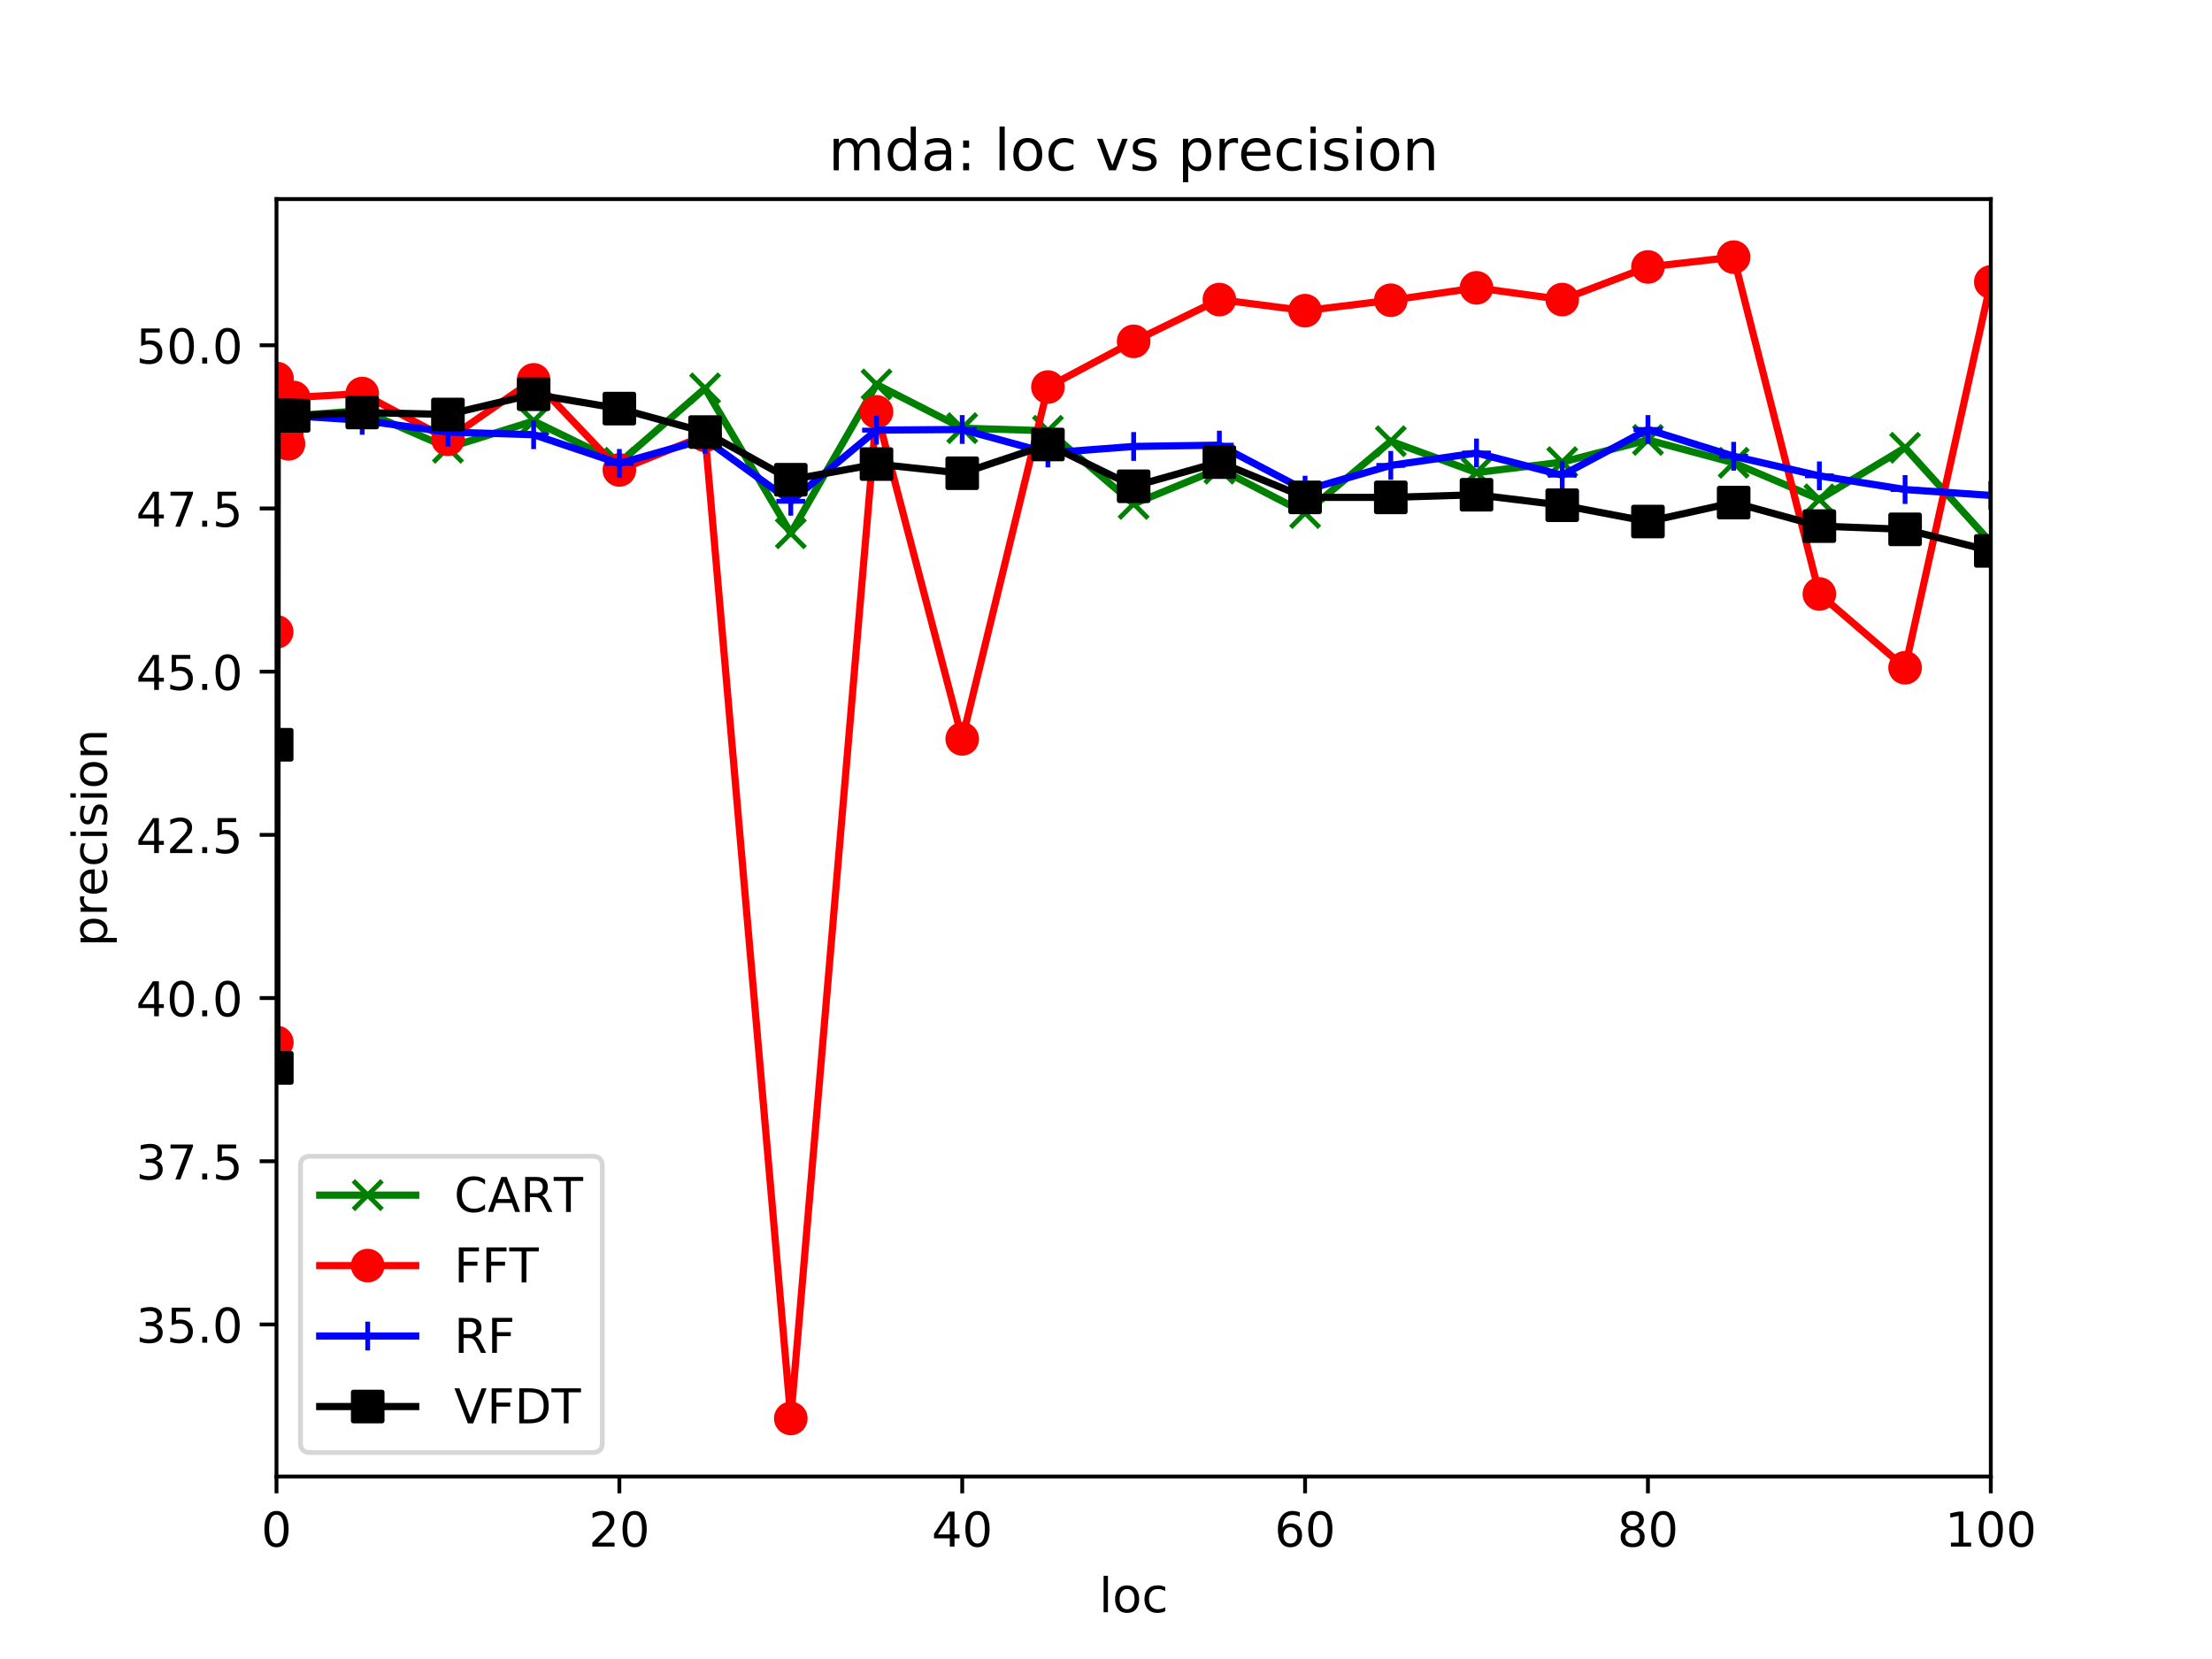 <?xml version="1.0" encoding="utf-8" standalone="no"?>
<!DOCTYPE svg PUBLIC "-//W3C//DTD SVG 1.1//EN"
  "http://www.w3.org/Graphics/SVG/1.1/DTD/svg11.dtd">
<!-- Created with matplotlib (https://matplotlib.org/) -->
<svg height="345.6pt" version="1.1" viewBox="0 0 460.8 345.6" width="460.8pt" xmlns="http://www.w3.org/2000/svg" xmlns:xlink="http://www.w3.org/1999/xlink">
 <defs>
  <style type="text/css">
*{stroke-linecap:butt;stroke-linejoin:round;}
  </style>
 </defs>
 <g id="figure_1">
  <g id="patch_1">
   <path d="M 0 345.6 
L 460.8 345.6 
L 460.8 0 
L 0 0 
z
" style="fill:#ffffff;"/>
  </g>
  <g id="axes_1">
   <g id="patch_2">
    <path d="M 57.6 307.584 
L 414.72 307.584 
L 414.72 41.472 
L 57.6 41.472 
z
" style="fill:#ffffff;"/>
   </g>
   <g id="matplotlib.axis_1">
    <g id="xtick_1">
     <g id="line2d_1">
      <defs>
       <path d="M 0 0 
L 0 3.5 
" id="m82dbdd0d46" style="stroke:#000000;stroke-width:0.8;"/>
      </defs>
      <g>
       <use style="stroke:#000000;stroke-width:0.8;" x="57.6" xlink:href="#m82dbdd0d46" y="307.584"/>
      </g>
     </g>
     <g id="text_1">
      <!-- 0 -->
      <defs>
       <path d="M 31.781 66.406 
Q 24.172 66.406 20.328 58.906 
Q 16.5 51.422 16.5 36.375 
Q 16.5 21.391 20.328 13.891 
Q 24.172 6.391 31.781 6.391 
Q 39.453 6.391 43.281 13.891 
Q 47.125 21.391 47.125 36.375 
Q 47.125 51.422 43.281 58.906 
Q 39.453 66.406 31.781 66.406 
z
M 31.781 74.219 
Q 44.047 74.219 50.516 64.516 
Q 56.984 54.828 56.984 36.375 
Q 56.984 17.969 50.516 8.266 
Q 44.047 -1.422 31.781 -1.422 
Q 19.531 -1.422 13.062 8.266 
Q 6.594 17.969 6.594 36.375 
Q 6.594 54.828 13.062 64.516 
Q 19.531 74.219 31.781 74.219 
z
" id="DejaVuSans-48"/>
      </defs>
      <g transform="translate(54.419 322.182)scale(0.1 -0.1)">
       <use xlink:href="#DejaVuSans-48"/>
      </g>
     </g>
    </g>
    <g id="xtick_2">
     <g id="line2d_2">
      <g>
       <use style="stroke:#000000;stroke-width:0.8;" x="129.024" xlink:href="#m82dbdd0d46" y="307.584"/>
      </g>
     </g>
     <g id="text_2">
      <!-- 20 -->
      <defs>
       <path d="M 19.188 8.297 
L 53.609 8.297 
L 53.609 0 
L 7.328 0 
L 7.328 8.297 
Q 12.938 14.109 22.625 23.891 
Q 32.328 33.688 34.812 36.531 
Q 39.547 41.844 41.422 45.531 
Q 43.312 49.219 43.312 52.781 
Q 43.312 58.594 39.234 62.25 
Q 35.156 65.922 28.609 65.922 
Q 23.969 65.922 18.812 64.312 
Q 13.672 62.703 7.812 59.422 
L 7.812 69.391 
Q 13.766 71.781 18.938 73 
Q 24.125 74.219 28.422 74.219 
Q 39.75 74.219 46.484 68.547 
Q 53.219 62.891 53.219 53.422 
Q 53.219 48.922 51.531 44.891 
Q 49.859 40.875 45.406 35.406 
Q 44.188 33.984 37.641 27.219 
Q 31.109 20.453 19.188 8.297 
z
" id="DejaVuSans-50"/>
      </defs>
      <g transform="translate(122.662 322.182)scale(0.1 -0.1)">
       <use xlink:href="#DejaVuSans-50"/>
       <use x="63.623" xlink:href="#DejaVuSans-48"/>
      </g>
     </g>
    </g>
    <g id="xtick_3">
     <g id="line2d_3">
      <g>
       <use style="stroke:#000000;stroke-width:0.8;" x="200.448" xlink:href="#m82dbdd0d46" y="307.584"/>
      </g>
     </g>
     <g id="text_3">
      <!-- 40 -->
      <defs>
       <path d="M 37.797 64.312 
L 12.891 25.391 
L 37.797 25.391 
z
M 35.203 72.906 
L 47.609 72.906 
L 47.609 25.391 
L 58.016 25.391 
L 58.016 17.188 
L 47.609 17.188 
L 47.609 0 
L 37.797 0 
L 37.797 17.188 
L 4.891 17.188 
L 4.891 26.703 
z
" id="DejaVuSans-52"/>
      </defs>
      <g transform="translate(194.085 322.182)scale(0.1 -0.1)">
       <use xlink:href="#DejaVuSans-52"/>
       <use x="63.623" xlink:href="#DejaVuSans-48"/>
      </g>
     </g>
    </g>
    <g id="xtick_4">
     <g id="line2d_4">
      <g>
       <use style="stroke:#000000;stroke-width:0.8;" x="271.872" xlink:href="#m82dbdd0d46" y="307.584"/>
      </g>
     </g>
     <g id="text_4">
      <!-- 60 -->
      <defs>
       <path d="M 33.016 40.375 
Q 26.375 40.375 22.484 35.828 
Q 18.609 31.297 18.609 23.391 
Q 18.609 15.531 22.484 10.953 
Q 26.375 6.391 33.016 6.391 
Q 39.656 6.391 43.531 10.953 
Q 47.406 15.531 47.406 23.391 
Q 47.406 31.297 43.531 35.828 
Q 39.656 40.375 33.016 40.375 
z
M 52.594 71.297 
L 52.594 62.312 
Q 48.875 64.062 45.094 64.984 
Q 41.312 65.922 37.594 65.922 
Q 27.828 65.922 22.672 59.328 
Q 17.531 52.734 16.797 39.406 
Q 19.672 43.656 24.016 45.922 
Q 28.375 48.188 33.594 48.188 
Q 44.578 48.188 50.953 41.516 
Q 57.328 34.859 57.328 23.391 
Q 57.328 12.156 50.688 5.359 
Q 44.047 -1.422 33.016 -1.422 
Q 20.359 -1.422 13.672 8.266 
Q 6.984 17.969 6.984 36.375 
Q 6.984 53.656 15.188 63.938 
Q 23.391 74.219 37.203 74.219 
Q 40.922 74.219 44.703 73.484 
Q 48.484 72.75 52.594 71.297 
z
" id="DejaVuSans-54"/>
      </defs>
      <g transform="translate(265.51 322.182)scale(0.1 -0.1)">
       <use xlink:href="#DejaVuSans-54"/>
       <use x="63.623" xlink:href="#DejaVuSans-48"/>
      </g>
     </g>
    </g>
    <g id="xtick_5">
     <g id="line2d_5">
      <g>
       <use style="stroke:#000000;stroke-width:0.8;" x="343.296" xlink:href="#m82dbdd0d46" y="307.584"/>
      </g>
     </g>
     <g id="text_5">
      <!-- 80 -->
      <defs>
       <path d="M 31.781 34.625 
Q 24.75 34.625 20.719 30.859 
Q 16.703 27.094 16.703 20.516 
Q 16.703 13.922 20.719 10.156 
Q 24.75 6.391 31.781 6.391 
Q 38.812 6.391 42.859 10.172 
Q 46.922 13.969 46.922 20.516 
Q 46.922 27.094 42.891 30.859 
Q 38.875 34.625 31.781 34.625 
z
M 21.922 38.812 
Q 15.578 40.375 12.031 44.719 
Q 8.5 49.078 8.5 55.328 
Q 8.5 64.062 14.719 69.141 
Q 20.953 74.219 31.781 74.219 
Q 42.672 74.219 48.875 69.141 
Q 55.078 64.062 55.078 55.328 
Q 55.078 49.078 51.531 44.719 
Q 48 40.375 41.703 38.812 
Q 48.828 37.156 52.797 32.312 
Q 56.781 27.484 56.781 20.516 
Q 56.781 9.906 50.312 4.234 
Q 43.844 -1.422 31.781 -1.422 
Q 19.734 -1.422 13.25 4.234 
Q 6.781 9.906 6.781 20.516 
Q 6.781 27.484 10.781 32.312 
Q 14.797 37.156 21.922 38.812 
z
M 18.312 54.391 
Q 18.312 48.734 21.844 45.562 
Q 25.391 42.391 31.781 42.391 
Q 38.141 42.391 41.719 45.562 
Q 45.312 48.734 45.312 54.391 
Q 45.312 60.062 41.719 63.234 
Q 38.141 66.406 31.781 66.406 
Q 25.391 66.406 21.844 63.234 
Q 18.312 60.062 18.312 54.391 
z
" id="DejaVuSans-56"/>
      </defs>
      <g transform="translate(336.933 322.182)scale(0.1 -0.1)">
       <use xlink:href="#DejaVuSans-56"/>
       <use x="63.623" xlink:href="#DejaVuSans-48"/>
      </g>
     </g>
    </g>
    <g id="xtick_6">
     <g id="line2d_6">
      <g>
       <use style="stroke:#000000;stroke-width:0.8;" x="414.72" xlink:href="#m82dbdd0d46" y="307.584"/>
      </g>
     </g>
     <g id="text_6">
      <!-- 100 -->
      <defs>
       <path d="M 12.406 8.297 
L 28.516 8.297 
L 28.516 63.922 
L 10.984 60.406 
L 10.984 69.391 
L 28.422 72.906 
L 38.281 72.906 
L 38.281 8.297 
L 54.391 8.297 
L 54.391 0 
L 12.406 0 
z
" id="DejaVuSans-49"/>
      </defs>
      <g transform="translate(405.176 322.182)scale(0.1 -0.1)">
       <use xlink:href="#DejaVuSans-49"/>
       <use x="63.623" xlink:href="#DejaVuSans-48"/>
       <use x="127.246" xlink:href="#DejaVuSans-48"/>
      </g>
     </g>
    </g>
    <g id="text_7">
     <!-- loc -->
     <defs>
      <path d="M 9.422 75.984 
L 18.406 75.984 
L 18.406 0 
L 9.422 0 
z
" id="DejaVuSans-108"/>
      <path d="M 30.609 48.391 
Q 23.391 48.391 19.188 42.75 
Q 14.984 37.109 14.984 27.297 
Q 14.984 17.484 19.156 11.844 
Q 23.344 6.203 30.609 6.203 
Q 37.797 6.203 41.984 11.859 
Q 46.188 17.531 46.188 27.297 
Q 46.188 37.016 41.984 42.703 
Q 37.797 48.391 30.609 48.391 
z
M 30.609 56 
Q 42.328 56 49.016 48.375 
Q 55.719 40.766 55.719 27.297 
Q 55.719 13.875 49.016 6.219 
Q 42.328 -1.422 30.609 -1.422 
Q 18.844 -1.422 12.172 6.219 
Q 5.516 13.875 5.516 27.297 
Q 5.516 40.766 12.172 48.375 
Q 18.844 56 30.609 56 
z
" id="DejaVuSans-111"/>
      <path d="M 48.781 52.594 
L 48.781 44.188 
Q 44.969 46.297 41.141 47.344 
Q 37.312 48.391 33.406 48.391 
Q 24.656 48.391 19.812 42.844 
Q 14.984 37.312 14.984 27.297 
Q 14.984 17.281 19.812 11.734 
Q 24.656 6.203 33.406 6.203 
Q 37.312 6.203 41.141 7.25 
Q 44.969 8.297 48.781 10.406 
L 48.781 2.094 
Q 45.016 0.344 40.984 -0.531 
Q 36.969 -1.422 32.422 -1.422 
Q 20.062 -1.422 12.781 6.344 
Q 5.516 14.109 5.516 27.297 
Q 5.516 40.672 12.859 48.328 
Q 20.219 56 33.016 56 
Q 37.156 56 41.109 55.141 
Q 45.062 54.297 48.781 52.594 
z
" id="DejaVuSans-99"/>
     </defs>
     <g transform="translate(228.962 335.861)scale(0.1 -0.1)">
      <use xlink:href="#DejaVuSans-108"/>
      <use x="27.783" xlink:href="#DejaVuSans-111"/>
      <use x="88.965" xlink:href="#DejaVuSans-99"/>
     </g>
    </g>
   </g>
   <g id="matplotlib.axis_2">
    <g id="ytick_1">
     <g id="line2d_7">
      <defs>
       <path d="M 0 0 
L -3.5 0 
" id="m306feed9b2" style="stroke:#000000;stroke-width:0.8;"/>
      </defs>
      <g>
       <use style="stroke:#000000;stroke-width:0.8;" x="57.6" xlink:href="#m306feed9b2" y="275.906"/>
      </g>
     </g>
     <g id="text_8">
      <!-- 35.0 -->
      <defs>
       <path d="M 40.578 39.312 
Q 47.656 37.797 51.625 33 
Q 55.609 28.219 55.609 21.188 
Q 55.609 10.406 48.188 4.484 
Q 40.766 -1.422 27.094 -1.422 
Q 22.516 -1.422 17.656 -0.516 
Q 12.797 0.391 7.625 2.203 
L 7.625 11.719 
Q 11.719 9.328 16.594 8.109 
Q 21.484 6.891 26.812 6.891 
Q 36.078 6.891 40.938 10.547 
Q 45.797 14.203 45.797 21.188 
Q 45.797 27.641 41.281 31.266 
Q 36.766 34.906 28.719 34.906 
L 20.219 34.906 
L 20.219 43.016 
L 29.109 43.016 
Q 36.375 43.016 40.234 45.922 
Q 44.094 48.828 44.094 54.297 
Q 44.094 59.906 40.109 62.906 
Q 36.141 65.922 28.719 65.922 
Q 24.656 65.922 20.016 65.031 
Q 15.375 64.156 9.812 62.312 
L 9.812 71.094 
Q 15.438 72.656 20.344 73.438 
Q 25.25 74.219 29.594 74.219 
Q 40.828 74.219 47.359 69.109 
Q 53.906 64.016 53.906 55.328 
Q 53.906 49.266 50.438 45.094 
Q 46.969 40.922 40.578 39.312 
z
" id="DejaVuSans-51"/>
       <path d="M 10.797 72.906 
L 49.516 72.906 
L 49.516 64.594 
L 19.828 64.594 
L 19.828 46.734 
Q 21.969 47.469 24.109 47.828 
Q 26.266 48.188 28.422 48.188 
Q 40.625 48.188 47.75 41.5 
Q 54.891 34.812 54.891 23.391 
Q 54.891 11.625 47.562 5.094 
Q 40.234 -1.422 26.906 -1.422 
Q 22.312 -1.422 17.547 -0.641 
Q 12.797 0.141 7.719 1.703 
L 7.719 11.625 
Q 12.109 9.234 16.797 8.062 
Q 21.484 6.891 26.703 6.891 
Q 35.156 6.891 40.078 11.328 
Q 45.016 15.766 45.016 23.391 
Q 45.016 31 40.078 35.438 
Q 35.156 39.891 26.703 39.891 
Q 22.75 39.891 18.812 39.016 
Q 14.891 38.141 10.797 36.281 
z
" id="DejaVuSans-53"/>
       <path d="M 10.688 12.406 
L 21 12.406 
L 21 0 
L 10.688 0 
z
" id="DejaVuSans-46"/>
      </defs>
      <g transform="translate(28.334 279.705)scale(0.1 -0.1)">
       <use xlink:href="#DejaVuSans-51"/>
       <use x="63.623" xlink:href="#DejaVuSans-53"/>
       <use x="127.246" xlink:href="#DejaVuSans-46"/>
       <use x="159.033" xlink:href="#DejaVuSans-48"/>
      </g>
     </g>
    </g>
    <g id="ytick_2">
     <g id="line2d_8">
      <g>
       <use style="stroke:#000000;stroke-width:0.8;" x="57.6" xlink:href="#m306feed9b2" y="241.909"/>
      </g>
     </g>
     <g id="text_9">
      <!-- 37.5 -->
      <defs>
       <path d="M 8.203 72.906 
L 55.078 72.906 
L 55.078 68.703 
L 28.609 0 
L 18.312 0 
L 43.219 64.594 
L 8.203 64.594 
z
" id="DejaVuSans-55"/>
      </defs>
      <g transform="translate(28.334 245.709)scale(0.1 -0.1)">
       <use xlink:href="#DejaVuSans-51"/>
       <use x="63.623" xlink:href="#DejaVuSans-55"/>
       <use x="127.246" xlink:href="#DejaVuSans-46"/>
       <use x="159.033" xlink:href="#DejaVuSans-53"/>
      </g>
     </g>
    </g>
    <g id="ytick_3">
     <g id="line2d_9">
      <g>
       <use style="stroke:#000000;stroke-width:0.8;" x="57.6" xlink:href="#m306feed9b2" y="207.913"/>
      </g>
     </g>
     <g id="text_10">
      <!-- 40.0 -->
      <g transform="translate(28.334 211.712)scale(0.1 -0.1)">
       <use xlink:href="#DejaVuSans-52"/>
       <use x="63.623" xlink:href="#DejaVuSans-48"/>
       <use x="127.246" xlink:href="#DejaVuSans-46"/>
       <use x="159.033" xlink:href="#DejaVuSans-48"/>
      </g>
     </g>
    </g>
    <g id="ytick_4">
     <g id="line2d_10">
      <g>
       <use style="stroke:#000000;stroke-width:0.8;" x="57.6" xlink:href="#m306feed9b2" y="173.916"/>
      </g>
     </g>
     <g id="text_11">
      <!-- 42.5 -->
      <g transform="translate(28.334 177.715)scale(0.1 -0.1)">
       <use xlink:href="#DejaVuSans-52"/>
       <use x="63.623" xlink:href="#DejaVuSans-50"/>
       <use x="127.246" xlink:href="#DejaVuSans-46"/>
       <use x="159.033" xlink:href="#DejaVuSans-53"/>
      </g>
     </g>
    </g>
    <g id="ytick_5">
     <g id="line2d_11">
      <g>
       <use style="stroke:#000000;stroke-width:0.8;" x="57.6" xlink:href="#m306feed9b2" y="139.919"/>
      </g>
     </g>
     <g id="text_12">
      <!-- 45.0 -->
      <g transform="translate(28.334 143.719)scale(0.1 -0.1)">
       <use xlink:href="#DejaVuSans-52"/>
       <use x="63.623" xlink:href="#DejaVuSans-53"/>
       <use x="127.246" xlink:href="#DejaVuSans-46"/>
       <use x="159.033" xlink:href="#DejaVuSans-48"/>
      </g>
     </g>
    </g>
    <g id="ytick_6">
     <g id="line2d_12">
      <g>
       <use style="stroke:#000000;stroke-width:0.8;" x="57.6" xlink:href="#m306feed9b2" y="105.923"/>
      </g>
     </g>
     <g id="text_13">
      <!-- 47.5 -->
      <g transform="translate(28.334 109.722)scale(0.1 -0.1)">
       <use xlink:href="#DejaVuSans-52"/>
       <use x="63.623" xlink:href="#DejaVuSans-55"/>
       <use x="127.246" xlink:href="#DejaVuSans-46"/>
       <use x="159.033" xlink:href="#DejaVuSans-53"/>
      </g>
     </g>
    </g>
    <g id="ytick_7">
     <g id="line2d_13">
      <g>
       <use style="stroke:#000000;stroke-width:0.8;" x="57.6" xlink:href="#m306feed9b2" y="71.926"/>
      </g>
     </g>
     <g id="text_14">
      <!-- 50.0 -->
      <g transform="translate(28.334 75.725)scale(0.1 -0.1)">
       <use xlink:href="#DejaVuSans-53"/>
       <use x="63.623" xlink:href="#DejaVuSans-48"/>
       <use x="127.246" xlink:href="#DejaVuSans-46"/>
       <use x="159.033" xlink:href="#DejaVuSans-48"/>
      </g>
     </g>
    </g>
    <g id="text_15">
     <!-- precision -->
     <defs>
      <path d="M 18.109 8.203 
L 18.109 -20.797 
L 9.078 -20.797 
L 9.078 54.688 
L 18.109 54.688 
L 18.109 46.391 
Q 20.953 51.266 25.266 53.625 
Q 29.594 56 35.594 56 
Q 45.562 56 51.781 48.094 
Q 58.016 40.188 58.016 27.297 
Q 58.016 14.406 51.781 6.484 
Q 45.562 -1.422 35.594 -1.422 
Q 29.594 -1.422 25.266 0.953 
Q 20.953 3.328 18.109 8.203 
z
M 48.688 27.297 
Q 48.688 37.203 44.609 42.844 
Q 40.531 48.484 33.406 48.484 
Q 26.266 48.484 22.188 42.844 
Q 18.109 37.203 18.109 27.297 
Q 18.109 17.391 22.188 11.75 
Q 26.266 6.109 33.406 6.109 
Q 40.531 6.109 44.609 11.75 
Q 48.688 17.391 48.688 27.297 
z
" id="DejaVuSans-112"/>
      <path d="M 41.109 46.297 
Q 39.594 47.172 37.812 47.578 
Q 36.031 48 33.891 48 
Q 26.266 48 22.188 43.047 
Q 18.109 38.094 18.109 28.812 
L 18.109 0 
L 9.078 0 
L 9.078 54.688 
L 18.109 54.688 
L 18.109 46.188 
Q 20.953 51.172 25.484 53.578 
Q 30.031 56 36.531 56 
Q 37.453 56 38.578 55.875 
Q 39.703 55.766 41.062 55.516 
z
" id="DejaVuSans-114"/>
      <path d="M 56.203 29.594 
L 56.203 25.203 
L 14.891 25.203 
Q 15.484 15.922 20.484 11.062 
Q 25.484 6.203 34.422 6.203 
Q 39.594 6.203 44.453 7.469 
Q 49.312 8.734 54.109 11.281 
L 54.109 2.781 
Q 49.266 0.734 44.188 -0.344 
Q 39.109 -1.422 33.891 -1.422 
Q 20.797 -1.422 13.156 6.188 
Q 5.516 13.812 5.516 26.812 
Q 5.516 40.234 12.766 48.109 
Q 20.016 56 32.328 56 
Q 43.359 56 49.781 48.891 
Q 56.203 41.797 56.203 29.594 
z
M 47.219 32.234 
Q 47.125 39.594 43.094 43.984 
Q 39.062 48.391 32.422 48.391 
Q 24.906 48.391 20.391 44.141 
Q 15.875 39.891 15.188 32.172 
z
" id="DejaVuSans-101"/>
      <path d="M 9.422 54.688 
L 18.406 54.688 
L 18.406 0 
L 9.422 0 
z
M 9.422 75.984 
L 18.406 75.984 
L 18.406 64.594 
L 9.422 64.594 
z
" id="DejaVuSans-105"/>
      <path d="M 44.281 53.078 
L 44.281 44.578 
Q 40.484 46.531 36.375 47.5 
Q 32.281 48.484 27.875 48.484 
Q 21.188 48.484 17.844 46.438 
Q 14.5 44.391 14.5 40.281 
Q 14.5 37.156 16.891 35.375 
Q 19.281 33.594 26.516 31.984 
L 29.594 31.297 
Q 39.156 29.25 43.188 25.516 
Q 47.219 21.781 47.219 15.094 
Q 47.219 7.469 41.188 3.016 
Q 35.156 -1.422 24.609 -1.422 
Q 20.219 -1.422 15.453 -0.562 
Q 10.688 0.297 5.422 2 
L 5.422 11.281 
Q 10.406 8.688 15.234 7.391 
Q 20.062 6.109 24.812 6.109 
Q 31.156 6.109 34.562 8.281 
Q 37.984 10.453 37.984 14.406 
Q 37.984 18.062 35.516 20.016 
Q 33.062 21.969 24.703 23.781 
L 21.578 24.516 
Q 13.234 26.266 9.516 29.906 
Q 5.812 33.547 5.812 39.891 
Q 5.812 47.609 11.281 51.797 
Q 16.75 56 26.812 56 
Q 31.781 56 36.172 55.266 
Q 40.578 54.547 44.281 53.078 
z
" id="DejaVuSans-115"/>
      <path d="M 54.891 33.016 
L 54.891 0 
L 45.906 0 
L 45.906 32.719 
Q 45.906 40.484 42.875 44.328 
Q 39.844 48.188 33.797 48.188 
Q 26.516 48.188 22.312 43.547 
Q 18.109 38.922 18.109 30.906 
L 18.109 0 
L 9.078 0 
L 9.078 54.688 
L 18.109 54.688 
L 18.109 46.188 
Q 21.344 51.125 25.703 53.562 
Q 30.078 56 35.797 56 
Q 45.219 56 50.047 50.172 
Q 54.891 44.344 54.891 33.016 
z
" id="DejaVuSans-110"/>
     </defs>
     <g transform="translate(22.255 197.193)rotate(-90)scale(0.1 -0.1)">
      <use xlink:href="#DejaVuSans-112"/>
      <use x="63.477" xlink:href="#DejaVuSans-114"/>
      <use x="104.559" xlink:href="#DejaVuSans-101"/>
      <use x="166.082" xlink:href="#DejaVuSans-99"/>
      <use x="221.062" xlink:href="#DejaVuSans-105"/>
      <use x="248.846" xlink:href="#DejaVuSans-115"/>
      <use x="300.945" xlink:href="#DejaVuSans-105"/>
      <use x="328.729" xlink:href="#DejaVuSans-111"/>
      <use x="389.91" xlink:href="#DejaVuSans-110"/>
     </g>
    </g>
   </g>
   <g id="line2d_14">
    <path clip-path="url(#p41cc447a8a)" d="M 57.636 155.15 
L 57.671 222.463 
L 57.707 86.613 
L 57.743 86.613 
L 57.779 86.613 
L 57.814 86.613 
L 57.85 86.613 
L 57.886 86.613 
L 57.921 86.613 
L 57.957 86.613 
L 58.314 86.613 
L 58.671 86.613 
L 59.028 86.613 
L 59.386 86.613 
L 59.743 86.613 
L 60.1 86.613 
L 60.457 86.613 
L 60.814 86.613 
L 61.171 86.613 
L 75.456 85.525 
L 93.312 93.276 
L 111.168 87.701 
L 129.024 96.404 
L 146.88 80.901 
L 164.736 111.09 
L 182.592 80.085 
L 200.448 89.196 
L 218.304 89.74 
L 236.16 104.971 
L 254.016 97.628 
L 271.872 106.875 
L 289.728 91.916 
L 307.584 98.444 
L 325.44 96.268 
L 343.296 91.644 
L 361.152 96.404 
L 379.008 104.019 
L 396.864 93.276 
L 414.72 112.994 
" style="fill:none;stroke:#008000;stroke-linecap:square;stroke-width:1.5;"/>
    <defs>
     <path d="M -3 3 
L 3 -3 
M -3 -3 
L 3 3 
" id="mc0c2748328" style="stroke:#008000;"/>
    </defs>
    <g clip-path="url(#p41cc447a8a)">
     <use style="fill:#008000;stroke:#008000;" x="57.636" xlink:href="#mc0c2748328" y="155.15"/>
     <use style="fill:#008000;stroke:#008000;" x="57.671" xlink:href="#mc0c2748328" y="222.463"/>
     <use style="fill:#008000;stroke:#008000;" x="57.707" xlink:href="#mc0c2748328" y="86.613"/>
     <use style="fill:#008000;stroke:#008000;" x="57.743" xlink:href="#mc0c2748328" y="86.613"/>
     <use style="fill:#008000;stroke:#008000;" x="57.779" xlink:href="#mc0c2748328" y="86.613"/>
     <use style="fill:#008000;stroke:#008000;" x="57.814" xlink:href="#mc0c2748328" y="86.613"/>
     <use style="fill:#008000;stroke:#008000;" x="57.85" xlink:href="#mc0c2748328" y="86.613"/>
     <use style="fill:#008000;stroke:#008000;" x="57.886" xlink:href="#mc0c2748328" y="86.613"/>
     <use style="fill:#008000;stroke:#008000;" x="57.921" xlink:href="#mc0c2748328" y="86.613"/>
     <use style="fill:#008000;stroke:#008000;" x="57.957" xlink:href="#mc0c2748328" y="86.613"/>
     <use style="fill:#008000;stroke:#008000;" x="58.314" xlink:href="#mc0c2748328" y="86.613"/>
     <use style="fill:#008000;stroke:#008000;" x="58.671" xlink:href="#mc0c2748328" y="86.613"/>
     <use style="fill:#008000;stroke:#008000;" x="59.028" xlink:href="#mc0c2748328" y="86.613"/>
     <use style="fill:#008000;stroke:#008000;" x="59.386" xlink:href="#mc0c2748328" y="86.613"/>
     <use style="fill:#008000;stroke:#008000;" x="59.743" xlink:href="#mc0c2748328" y="86.613"/>
     <use style="fill:#008000;stroke:#008000;" x="60.1" xlink:href="#mc0c2748328" y="86.613"/>
     <use style="fill:#008000;stroke:#008000;" x="60.457" xlink:href="#mc0c2748328" y="86.613"/>
     <use style="fill:#008000;stroke:#008000;" x="60.814" xlink:href="#mc0c2748328" y="86.613"/>
     <use style="fill:#008000;stroke:#008000;" x="61.171" xlink:href="#mc0c2748328" y="86.613"/>
     <use style="fill:#008000;stroke:#008000;" x="75.456" xlink:href="#mc0c2748328" y="85.525"/>
     <use style="fill:#008000;stroke:#008000;" x="93.312" xlink:href="#mc0c2748328" y="93.276"/>
     <use style="fill:#008000;stroke:#008000;" x="111.168" xlink:href="#mc0c2748328" y="87.701"/>
     <use style="fill:#008000;stroke:#008000;" x="129.024" xlink:href="#mc0c2748328" y="96.404"/>
     <use style="fill:#008000;stroke:#008000;" x="146.88" xlink:href="#mc0c2748328" y="80.901"/>
     <use style="fill:#008000;stroke:#008000;" x="164.736" xlink:href="#mc0c2748328" y="111.09"/>
     <use style="fill:#008000;stroke:#008000;" x="182.592" xlink:href="#mc0c2748328" y="80.085"/>
     <use style="fill:#008000;stroke:#008000;" x="200.448" xlink:href="#mc0c2748328" y="89.196"/>
     <use style="fill:#008000;stroke:#008000;" x="218.304" xlink:href="#mc0c2748328" y="89.74"/>
     <use style="fill:#008000;stroke:#008000;" x="236.16" xlink:href="#mc0c2748328" y="104.971"/>
     <use style="fill:#008000;stroke:#008000;" x="254.016" xlink:href="#mc0c2748328" y="97.628"/>
     <use style="fill:#008000;stroke:#008000;" x="271.872" xlink:href="#mc0c2748328" y="106.875"/>
     <use style="fill:#008000;stroke:#008000;" x="289.728" xlink:href="#mc0c2748328" y="91.916"/>
     <use style="fill:#008000;stroke:#008000;" x="307.584" xlink:href="#mc0c2748328" y="98.444"/>
     <use style="fill:#008000;stroke:#008000;" x="325.44" xlink:href="#mc0c2748328" y="96.268"/>
     <use style="fill:#008000;stroke:#008000;" x="343.296" xlink:href="#mc0c2748328" y="91.644"/>
     <use style="fill:#008000;stroke:#008000;" x="361.152" xlink:href="#mc0c2748328" y="96.404"/>
     <use style="fill:#008000;stroke:#008000;" x="379.008" xlink:href="#mc0c2748328" y="104.019"/>
     <use style="fill:#008000;stroke:#008000;" x="396.864" xlink:href="#mc0c2748328" y="93.276"/>
     <use style="fill:#008000;stroke:#008000;" x="414.72" xlink:href="#mc0c2748328" y="112.994"/>
    </g>
   </g>
   <g id="line2d_15">
    <path clip-path="url(#p41cc447a8a)" d="M 57.636 131.624 
L 57.671 217.16 
L 57.707 78.861 
L 57.743 81.445 
L 57.779 80.493 
L 57.814 84.029 
L 57.85 86.885 
L 57.886 86.885 
L 57.921 86.885 
L 57.957 86.885 
L 58.314 83.485 
L 58.671 82.397 
L 59.028 83.893 
L 59.386 86.341 
L 59.743 90.012 
L 60.1 92.46 
L 60.457 87.973 
L 60.814 83.077 
L 61.171 82.805 
L 75.456 81.989 
L 93.312 91.508 
L 111.168 79.133 
L 129.024 97.9 
L 146.88 90.692 
L 164.736 295.488 
L 182.592 85.797 
L 200.448 153.926 
L 218.304 80.629 
L 236.16 71.11 
L 254.016 62.407 
L 271.872 64.719 
L 289.728 62.543 
L 307.584 59.959 
L 325.44 62.407 
L 343.296 55.608 
L 361.152 53.568 
L 379.008 123.737 
L 396.864 139.104 
L 414.72 58.735 
" style="fill:none;stroke:#ff0000;stroke-linecap:square;stroke-width:1.5;"/>
    <defs>
     <path d="M 0 3 
C 0.796 3 1.559 2.684 2.121 2.121 
C 2.684 1.559 3 0.796 3 0 
C 3 -0.796 2.684 -1.559 2.121 -2.121 
C 1.559 -2.684 0.796 -3 0 -3 
C -0.796 -3 -1.559 -2.684 -2.121 -2.121 
C -2.684 -1.559 -3 -0.796 -3 0 
C -3 0.796 -2.684 1.559 -2.121 2.121 
C -1.559 2.684 -0.796 3 0 3 
z
" id="maa8b47b663" style="stroke:#ff0000;"/>
    </defs>
    <g clip-path="url(#p41cc447a8a)">
     <use style="fill:#ff0000;stroke:#ff0000;" x="57.636" xlink:href="#maa8b47b663" y="131.624"/>
     <use style="fill:#ff0000;stroke:#ff0000;" x="57.671" xlink:href="#maa8b47b663" y="217.16"/>
     <use style="fill:#ff0000;stroke:#ff0000;" x="57.707" xlink:href="#maa8b47b663" y="78.861"/>
     <use style="fill:#ff0000;stroke:#ff0000;" x="57.743" xlink:href="#maa8b47b663" y="81.445"/>
     <use style="fill:#ff0000;stroke:#ff0000;" x="57.779" xlink:href="#maa8b47b663" y="80.493"/>
     <use style="fill:#ff0000;stroke:#ff0000;" x="57.814" xlink:href="#maa8b47b663" y="84.029"/>
     <use style="fill:#ff0000;stroke:#ff0000;" x="57.85" xlink:href="#maa8b47b663" y="86.885"/>
     <use style="fill:#ff0000;stroke:#ff0000;" x="57.886" xlink:href="#maa8b47b663" y="86.885"/>
     <use style="fill:#ff0000;stroke:#ff0000;" x="57.921" xlink:href="#maa8b47b663" y="86.885"/>
     <use style="fill:#ff0000;stroke:#ff0000;" x="57.957" xlink:href="#maa8b47b663" y="86.885"/>
     <use style="fill:#ff0000;stroke:#ff0000;" x="58.314" xlink:href="#maa8b47b663" y="83.485"/>
     <use style="fill:#ff0000;stroke:#ff0000;" x="58.671" xlink:href="#maa8b47b663" y="82.397"/>
     <use style="fill:#ff0000;stroke:#ff0000;" x="59.028" xlink:href="#maa8b47b663" y="83.893"/>
     <use style="fill:#ff0000;stroke:#ff0000;" x="59.386" xlink:href="#maa8b47b663" y="86.341"/>
     <use style="fill:#ff0000;stroke:#ff0000;" x="59.743" xlink:href="#maa8b47b663" y="90.012"/>
     <use style="fill:#ff0000;stroke:#ff0000;" x="60.1" xlink:href="#maa8b47b663" y="92.46"/>
     <use style="fill:#ff0000;stroke:#ff0000;" x="60.457" xlink:href="#maa8b47b663" y="87.973"/>
     <use style="fill:#ff0000;stroke:#ff0000;" x="60.814" xlink:href="#maa8b47b663" y="83.077"/>
     <use style="fill:#ff0000;stroke:#ff0000;" x="61.171" xlink:href="#maa8b47b663" y="82.805"/>
     <use style="fill:#ff0000;stroke:#ff0000;" x="75.456" xlink:href="#maa8b47b663" y="81.989"/>
     <use style="fill:#ff0000;stroke:#ff0000;" x="93.312" xlink:href="#maa8b47b663" y="91.508"/>
     <use style="fill:#ff0000;stroke:#ff0000;" x="111.168" xlink:href="#maa8b47b663" y="79.133"/>
     <use style="fill:#ff0000;stroke:#ff0000;" x="129.024" xlink:href="#maa8b47b663" y="97.9"/>
     <use style="fill:#ff0000;stroke:#ff0000;" x="146.88" xlink:href="#maa8b47b663" y="90.692"/>
     <use style="fill:#ff0000;stroke:#ff0000;" x="164.736" xlink:href="#maa8b47b663" y="295.488"/>
     <use style="fill:#ff0000;stroke:#ff0000;" x="182.592" xlink:href="#maa8b47b663" y="85.797"/>
     <use style="fill:#ff0000;stroke:#ff0000;" x="200.448" xlink:href="#maa8b47b663" y="153.926"/>
     <use style="fill:#ff0000;stroke:#ff0000;" x="218.304" xlink:href="#maa8b47b663" y="80.629"/>
     <use style="fill:#ff0000;stroke:#ff0000;" x="236.16" xlink:href="#maa8b47b663" y="71.11"/>
     <use style="fill:#ff0000;stroke:#ff0000;" x="254.016" xlink:href="#maa8b47b663" y="62.407"/>
     <use style="fill:#ff0000;stroke:#ff0000;" x="271.872" xlink:href="#maa8b47b663" y="64.719"/>
     <use style="fill:#ff0000;stroke:#ff0000;" x="289.728" xlink:href="#maa8b47b663" y="62.543"/>
     <use style="fill:#ff0000;stroke:#ff0000;" x="307.584" xlink:href="#maa8b47b663" y="59.959"/>
     <use style="fill:#ff0000;stroke:#ff0000;" x="325.44" xlink:href="#maa8b47b663" y="62.407"/>
     <use style="fill:#ff0000;stroke:#ff0000;" x="343.296" xlink:href="#maa8b47b663" y="55.608"/>
     <use style="fill:#ff0000;stroke:#ff0000;" x="361.152" xlink:href="#maa8b47b663" y="53.568"/>
     <use style="fill:#ff0000;stroke:#ff0000;" x="379.008" xlink:href="#maa8b47b663" y="123.737"/>
     <use style="fill:#ff0000;stroke:#ff0000;" x="396.864" xlink:href="#maa8b47b663" y="139.104"/>
     <use style="fill:#ff0000;stroke:#ff0000;" x="414.72" xlink:href="#maa8b47b663" y="58.735"/>
    </g>
   </g>
   <g id="line2d_16">
    <path clip-path="url(#p41cc447a8a)" d="M 57.636 155.15 
L 57.671 155.15 
L 57.707 86.613 
L 57.743 86.613 
L 57.779 86.613 
L 57.814 86.613 
L 57.85 86.613 
L 57.886 86.613 
L 57.921 86.613 
L 57.957 86.613 
L 58.314 86.613 
L 58.671 86.613 
L 59.028 86.613 
L 59.386 86.613 
L 59.743 86.613 
L 60.1 86.613 
L 60.457 86.613 
L 60.814 86.613 
L 61.171 86.613 
L 75.456 87.565 
L 93.312 90.012 
L 111.168 90.556 
L 129.024 96.54 
L 146.88 91.508 
L 164.736 104.427 
L 182.592 89.604 
L 200.448 89.468 
L 218.304 94.364 
L 236.16 93.004 
L 254.016 92.732 
L 271.872 102.115 
L 289.728 96.948 
L 307.584 94.364 
L 325.44 98.987 
L 343.296 89.468 
L 361.152 95.044 
L 379.008 99.123 
L 396.864 101.979 
L 414.72 103.203 
" style="fill:none;stroke:#0000ff;stroke-linecap:square;stroke-width:1.5;"/>
    <defs>
     <path d="M -3 0 
L 3 0 
M 0 3 
L 0 -3 
" id="mfeeed63802" style="stroke:#0000ff;"/>
    </defs>
    <g clip-path="url(#p41cc447a8a)">
     <use style="fill:#0000ff;stroke:#0000ff;" x="57.636" xlink:href="#mfeeed63802" y="155.15"/>
     <use style="fill:#0000ff;stroke:#0000ff;" x="57.671" xlink:href="#mfeeed63802" y="155.15"/>
     <use style="fill:#0000ff;stroke:#0000ff;" x="57.707" xlink:href="#mfeeed63802" y="86.613"/>
     <use style="fill:#0000ff;stroke:#0000ff;" x="57.743" xlink:href="#mfeeed63802" y="86.613"/>
     <use style="fill:#0000ff;stroke:#0000ff;" x="57.779" xlink:href="#mfeeed63802" y="86.613"/>
     <use style="fill:#0000ff;stroke:#0000ff;" x="57.814" xlink:href="#mfeeed63802" y="86.613"/>
     <use style="fill:#0000ff;stroke:#0000ff;" x="57.85" xlink:href="#mfeeed63802" y="86.613"/>
     <use style="fill:#0000ff;stroke:#0000ff;" x="57.886" xlink:href="#mfeeed63802" y="86.613"/>
     <use style="fill:#0000ff;stroke:#0000ff;" x="57.921" xlink:href="#mfeeed63802" y="86.613"/>
     <use style="fill:#0000ff;stroke:#0000ff;" x="57.957" xlink:href="#mfeeed63802" y="86.613"/>
     <use style="fill:#0000ff;stroke:#0000ff;" x="58.314" xlink:href="#mfeeed63802" y="86.613"/>
     <use style="fill:#0000ff;stroke:#0000ff;" x="58.671" xlink:href="#mfeeed63802" y="86.613"/>
     <use style="fill:#0000ff;stroke:#0000ff;" x="59.028" xlink:href="#mfeeed63802" y="86.613"/>
     <use style="fill:#0000ff;stroke:#0000ff;" x="59.386" xlink:href="#mfeeed63802" y="86.613"/>
     <use style="fill:#0000ff;stroke:#0000ff;" x="59.743" xlink:href="#mfeeed63802" y="86.613"/>
     <use style="fill:#0000ff;stroke:#0000ff;" x="60.1" xlink:href="#mfeeed63802" y="86.613"/>
     <use style="fill:#0000ff;stroke:#0000ff;" x="60.457" xlink:href="#mfeeed63802" y="86.613"/>
     <use style="fill:#0000ff;stroke:#0000ff;" x="60.814" xlink:href="#mfeeed63802" y="86.613"/>
     <use style="fill:#0000ff;stroke:#0000ff;" x="61.171" xlink:href="#mfeeed63802" y="86.613"/>
     <use style="fill:#0000ff;stroke:#0000ff;" x="75.456" xlink:href="#mfeeed63802" y="87.565"/>
     <use style="fill:#0000ff;stroke:#0000ff;" x="93.312" xlink:href="#mfeeed63802" y="90.012"/>
     <use style="fill:#0000ff;stroke:#0000ff;" x="111.168" xlink:href="#mfeeed63802" y="90.556"/>
     <use style="fill:#0000ff;stroke:#0000ff;" x="129.024" xlink:href="#mfeeed63802" y="96.54"/>
     <use style="fill:#0000ff;stroke:#0000ff;" x="146.88" xlink:href="#mfeeed63802" y="91.508"/>
     <use style="fill:#0000ff;stroke:#0000ff;" x="164.736" xlink:href="#mfeeed63802" y="104.427"/>
     <use style="fill:#0000ff;stroke:#0000ff;" x="182.592" xlink:href="#mfeeed63802" y="89.604"/>
     <use style="fill:#0000ff;stroke:#0000ff;" x="200.448" xlink:href="#mfeeed63802" y="89.468"/>
     <use style="fill:#0000ff;stroke:#0000ff;" x="218.304" xlink:href="#mfeeed63802" y="94.364"/>
     <use style="fill:#0000ff;stroke:#0000ff;" x="236.16" xlink:href="#mfeeed63802" y="93.004"/>
     <use style="fill:#0000ff;stroke:#0000ff;" x="254.016" xlink:href="#mfeeed63802" y="92.732"/>
     <use style="fill:#0000ff;stroke:#0000ff;" x="271.872" xlink:href="#mfeeed63802" y="102.115"/>
     <use style="fill:#0000ff;stroke:#0000ff;" x="289.728" xlink:href="#mfeeed63802" y="96.948"/>
     <use style="fill:#0000ff;stroke:#0000ff;" x="307.584" xlink:href="#mfeeed63802" y="94.364"/>
     <use style="fill:#0000ff;stroke:#0000ff;" x="325.44" xlink:href="#mfeeed63802" y="98.987"/>
     <use style="fill:#0000ff;stroke:#0000ff;" x="343.296" xlink:href="#mfeeed63802" y="89.468"/>
     <use style="fill:#0000ff;stroke:#0000ff;" x="361.152" xlink:href="#mfeeed63802" y="95.044"/>
     <use style="fill:#0000ff;stroke:#0000ff;" x="379.008" xlink:href="#mfeeed63802" y="99.123"/>
     <use style="fill:#0000ff;stroke:#0000ff;" x="396.864" xlink:href="#mfeeed63802" y="101.979"/>
     <use style="fill:#0000ff;stroke:#0000ff;" x="414.72" xlink:href="#mfeeed63802" y="103.203"/>
    </g>
   </g>
   <g id="line2d_17">
    <path clip-path="url(#p41cc447a8a)" d="M 57.636 155.15 
L 57.671 222.463 
L 57.707 86.613 
L 57.743 86.613 
L 57.779 86.613 
L 57.814 86.613 
L 57.85 86.613 
L 57.886 86.613 
L 57.921 86.613 
L 57.957 86.613 
L 58.314 86.613 
L 58.671 86.613 
L 59.028 86.613 
L 59.386 86.613 
L 59.743 86.613 
L 60.1 86.613 
L 60.457 86.613 
L 60.814 86.613 
L 61.171 86.613 
L 75.456 85.933 
L 93.312 86.341 
L 111.168 82.125 
L 129.024 85.117 
L 146.88 90.012 
L 164.736 99.939 
L 182.592 96.676 
L 200.448 98.58 
L 218.304 92.596 
L 236.16 101.299 
L 254.016 96.268 
L 271.872 103.611 
L 289.728 103.611 
L 307.584 103.067 
L 325.44 105.243 
L 343.296 108.643 
L 361.152 104.699 
L 379.008 109.594 
L 396.864 110.274 
L 414.72 114.762 
" style="fill:none;stroke:#000000;stroke-linecap:square;stroke-width:1.5;"/>
    <defs>
     <path d="M -3 3 
L 3 3 
L 3 -3 
L -3 -3 
z
" id="m997a32a25d" style="stroke:#000000;stroke-linejoin:miter;"/>
    </defs>
    <g clip-path="url(#p41cc447a8a)">
     <use style="stroke:#000000;stroke-linejoin:miter;" x="57.636" xlink:href="#m997a32a25d" y="155.15"/>
     <use style="stroke:#000000;stroke-linejoin:miter;" x="57.671" xlink:href="#m997a32a25d" y="222.463"/>
     <use style="stroke:#000000;stroke-linejoin:miter;" x="57.707" xlink:href="#m997a32a25d" y="86.613"/>
     <use style="stroke:#000000;stroke-linejoin:miter;" x="57.743" xlink:href="#m997a32a25d" y="86.613"/>
     <use style="stroke:#000000;stroke-linejoin:miter;" x="57.779" xlink:href="#m997a32a25d" y="86.613"/>
     <use style="stroke:#000000;stroke-linejoin:miter;" x="57.814" xlink:href="#m997a32a25d" y="86.613"/>
     <use style="stroke:#000000;stroke-linejoin:miter;" x="57.85" xlink:href="#m997a32a25d" y="86.613"/>
     <use style="stroke:#000000;stroke-linejoin:miter;" x="57.886" xlink:href="#m997a32a25d" y="86.613"/>
     <use style="stroke:#000000;stroke-linejoin:miter;" x="57.921" xlink:href="#m997a32a25d" y="86.613"/>
     <use style="stroke:#000000;stroke-linejoin:miter;" x="57.957" xlink:href="#m997a32a25d" y="86.613"/>
     <use style="stroke:#000000;stroke-linejoin:miter;" x="58.314" xlink:href="#m997a32a25d" y="86.613"/>
     <use style="stroke:#000000;stroke-linejoin:miter;" x="58.671" xlink:href="#m997a32a25d" y="86.613"/>
     <use style="stroke:#000000;stroke-linejoin:miter;" x="59.028" xlink:href="#m997a32a25d" y="86.613"/>
     <use style="stroke:#000000;stroke-linejoin:miter;" x="59.386" xlink:href="#m997a32a25d" y="86.613"/>
     <use style="stroke:#000000;stroke-linejoin:miter;" x="59.743" xlink:href="#m997a32a25d" y="86.613"/>
     <use style="stroke:#000000;stroke-linejoin:miter;" x="60.1" xlink:href="#m997a32a25d" y="86.613"/>
     <use style="stroke:#000000;stroke-linejoin:miter;" x="60.457" xlink:href="#m997a32a25d" y="86.613"/>
     <use style="stroke:#000000;stroke-linejoin:miter;" x="60.814" xlink:href="#m997a32a25d" y="86.613"/>
     <use style="stroke:#000000;stroke-linejoin:miter;" x="61.171" xlink:href="#m997a32a25d" y="86.613"/>
     <use style="stroke:#000000;stroke-linejoin:miter;" x="75.456" xlink:href="#m997a32a25d" y="85.933"/>
     <use style="stroke:#000000;stroke-linejoin:miter;" x="93.312" xlink:href="#m997a32a25d" y="86.341"/>
     <use style="stroke:#000000;stroke-linejoin:miter;" x="111.168" xlink:href="#m997a32a25d" y="82.125"/>
     <use style="stroke:#000000;stroke-linejoin:miter;" x="129.024" xlink:href="#m997a32a25d" y="85.117"/>
     <use style="stroke:#000000;stroke-linejoin:miter;" x="146.88" xlink:href="#m997a32a25d" y="90.012"/>
     <use style="stroke:#000000;stroke-linejoin:miter;" x="164.736" xlink:href="#m997a32a25d" y="99.939"/>
     <use style="stroke:#000000;stroke-linejoin:miter;" x="182.592" xlink:href="#m997a32a25d" y="96.676"/>
     <use style="stroke:#000000;stroke-linejoin:miter;" x="200.448" xlink:href="#m997a32a25d" y="98.58"/>
     <use style="stroke:#000000;stroke-linejoin:miter;" x="218.304" xlink:href="#m997a32a25d" y="92.596"/>
     <use style="stroke:#000000;stroke-linejoin:miter;" x="236.16" xlink:href="#m997a32a25d" y="101.299"/>
     <use style="stroke:#000000;stroke-linejoin:miter;" x="254.016" xlink:href="#m997a32a25d" y="96.268"/>
     <use style="stroke:#000000;stroke-linejoin:miter;" x="271.872" xlink:href="#m997a32a25d" y="103.611"/>
     <use style="stroke:#000000;stroke-linejoin:miter;" x="289.728" xlink:href="#m997a32a25d" y="103.611"/>
     <use style="stroke:#000000;stroke-linejoin:miter;" x="307.584" xlink:href="#m997a32a25d" y="103.067"/>
     <use style="stroke:#000000;stroke-linejoin:miter;" x="325.44" xlink:href="#m997a32a25d" y="105.243"/>
     <use style="stroke:#000000;stroke-linejoin:miter;" x="343.296" xlink:href="#m997a32a25d" y="108.643"/>
     <use style="stroke:#000000;stroke-linejoin:miter;" x="361.152" xlink:href="#m997a32a25d" y="104.699"/>
     <use style="stroke:#000000;stroke-linejoin:miter;" x="379.008" xlink:href="#m997a32a25d" y="109.594"/>
     <use style="stroke:#000000;stroke-linejoin:miter;" x="396.864" xlink:href="#m997a32a25d" y="110.274"/>
     <use style="stroke:#000000;stroke-linejoin:miter;" x="414.72" xlink:href="#m997a32a25d" y="114.762"/>
    </g>
   </g>
   <g id="patch_3">
    <path d="M 57.6 307.584 
L 57.6 41.472 
" style="fill:none;stroke:#000000;stroke-linecap:square;stroke-linejoin:miter;stroke-width:0.8;"/>
   </g>
   <g id="patch_4">
    <path d="M 414.72 307.584 
L 414.72 41.472 
" style="fill:none;stroke:#000000;stroke-linecap:square;stroke-linejoin:miter;stroke-width:0.8;"/>
   </g>
   <g id="patch_5">
    <path d="M 57.6 307.584 
L 414.72 307.584 
" style="fill:none;stroke:#000000;stroke-linecap:square;stroke-linejoin:miter;stroke-width:0.8;"/>
   </g>
   <g id="patch_6">
    <path d="M 57.6 41.472 
L 414.72 41.472 
" style="fill:none;stroke:#000000;stroke-linecap:square;stroke-linejoin:miter;stroke-width:0.8;"/>
   </g>
   <g id="text_16">
    <!-- mda: loc vs precision -->
    <defs>
     <path d="M 52 44.188 
Q 55.375 50.25 60.062 53.125 
Q 64.75 56 71.094 56 
Q 79.641 56 84.281 50.016 
Q 88.922 44.047 88.922 33.016 
L 88.922 0 
L 79.891 0 
L 79.891 32.719 
Q 79.891 40.578 77.094 44.375 
Q 74.312 48.188 68.609 48.188 
Q 61.625 48.188 57.562 43.547 
Q 53.516 38.922 53.516 30.906 
L 53.516 0 
L 44.484 0 
L 44.484 32.719 
Q 44.484 40.625 41.703 44.406 
Q 38.922 48.188 33.109 48.188 
Q 26.219 48.188 22.156 43.531 
Q 18.109 38.875 18.109 30.906 
L 18.109 0 
L 9.078 0 
L 9.078 54.688 
L 18.109 54.688 
L 18.109 46.188 
Q 21.188 51.219 25.484 53.609 
Q 29.781 56 35.688 56 
Q 41.656 56 45.828 52.969 
Q 50 49.953 52 44.188 
z
" id="DejaVuSans-109"/>
     <path d="M 45.406 46.391 
L 45.406 75.984 
L 54.391 75.984 
L 54.391 0 
L 45.406 0 
L 45.406 8.203 
Q 42.578 3.328 38.25 0.953 
Q 33.938 -1.422 27.875 -1.422 
Q 17.969 -1.422 11.734 6.484 
Q 5.516 14.406 5.516 27.297 
Q 5.516 40.188 11.734 48.094 
Q 17.969 56 27.875 56 
Q 33.938 56 38.25 53.625 
Q 42.578 51.266 45.406 46.391 
z
M 14.797 27.297 
Q 14.797 17.391 18.875 11.75 
Q 22.953 6.109 30.078 6.109 
Q 37.203 6.109 41.297 11.75 
Q 45.406 17.391 45.406 27.297 
Q 45.406 37.203 41.297 42.844 
Q 37.203 48.484 30.078 48.484 
Q 22.953 48.484 18.875 42.844 
Q 14.797 37.203 14.797 27.297 
z
" id="DejaVuSans-100"/>
     <path d="M 34.281 27.484 
Q 23.391 27.484 19.188 25 
Q 14.984 22.516 14.984 16.5 
Q 14.984 11.719 18.141 8.906 
Q 21.297 6.109 26.703 6.109 
Q 34.188 6.109 38.703 11.406 
Q 43.219 16.703 43.219 25.484 
L 43.219 27.484 
z
M 52.203 31.203 
L 52.203 0 
L 43.219 0 
L 43.219 8.297 
Q 40.141 3.328 35.547 0.953 
Q 30.953 -1.422 24.312 -1.422 
Q 15.922 -1.422 10.953 3.297 
Q 6 8.016 6 15.922 
Q 6 25.141 12.172 29.828 
Q 18.359 34.516 30.609 34.516 
L 43.219 34.516 
L 43.219 35.406 
Q 43.219 41.609 39.141 45 
Q 35.062 48.391 27.688 48.391 
Q 23 48.391 18.547 47.266 
Q 14.109 46.141 10.016 43.891 
L 10.016 52.203 
Q 14.938 54.109 19.578 55.047 
Q 24.219 56 28.609 56 
Q 40.484 56 46.344 49.844 
Q 52.203 43.703 52.203 31.203 
z
" id="DejaVuSans-97"/>
     <path d="M 11.719 12.406 
L 22.016 12.406 
L 22.016 0 
L 11.719 0 
z
M 11.719 51.703 
L 22.016 51.703 
L 22.016 39.312 
L 11.719 39.312 
z
" id="DejaVuSans-58"/>
     <path id="DejaVuSans-32"/>
     <path d="M 2.984 54.688 
L 12.5 54.688 
L 29.594 8.797 
L 46.688 54.688 
L 56.203 54.688 
L 35.688 0 
L 23.484 0 
z
" id="DejaVuSans-118"/>
    </defs>
    <g transform="translate(172.576 35.472)scale(0.12 -0.12)">
     <use xlink:href="#DejaVuSans-109"/>
     <use x="97.412" xlink:href="#DejaVuSans-100"/>
     <use x="160.889" xlink:href="#DejaVuSans-97"/>
     <use x="222.168" xlink:href="#DejaVuSans-58"/>
     <use x="255.859" xlink:href="#DejaVuSans-32"/>
     <use x="287.646" xlink:href="#DejaVuSans-108"/>
     <use x="315.43" xlink:href="#DejaVuSans-111"/>
     <use x="376.611" xlink:href="#DejaVuSans-99"/>
     <use x="431.592" xlink:href="#DejaVuSans-32"/>
     <use x="463.379" xlink:href="#DejaVuSans-118"/>
     <use x="522.559" xlink:href="#DejaVuSans-115"/>
     <use x="574.658" xlink:href="#DejaVuSans-32"/>
     <use x="606.445" xlink:href="#DejaVuSans-112"/>
     <use x="669.922" xlink:href="#DejaVuSans-114"/>
     <use x="711.004" xlink:href="#DejaVuSans-101"/>
     <use x="772.527" xlink:href="#DejaVuSans-99"/>
     <use x="827.508" xlink:href="#DejaVuSans-105"/>
     <use x="855.291" xlink:href="#DejaVuSans-115"/>
     <use x="907.391" xlink:href="#DejaVuSans-105"/>
     <use x="935.174" xlink:href="#DejaVuSans-111"/>
     <use x="996.355" xlink:href="#DejaVuSans-110"/>
    </g>
   </g>
   <g id="legend_1">
    <g id="patch_7">
     <path d="M 64.6 302.584 
L 123.469 302.584 
Q 125.469 302.584 125.469 300.584 
L 125.469 242.871 
Q 125.469 240.871 123.469 240.871 
L 64.6 240.871 
Q 62.6 240.871 62.6 242.871 
L 62.6 300.584 
Q 62.6 302.584 64.6 302.584 
z
" style="fill:#ffffff;opacity:0.8;stroke:#cccccc;stroke-linejoin:miter;"/>
    </g>
    <g id="line2d_18">
     <path d="M 66.6 248.97 
L 86.6 248.97 
" style="fill:none;stroke:#008000;stroke-linecap:square;stroke-width:1.5;"/>
    </g>
    <g id="line2d_19">
     <g>
      <use style="fill:#008000;stroke:#008000;" x="76.6" xlink:href="#mc0c2748328" y="248.97"/>
     </g>
    </g>
    <g id="text_17">
     <!-- CART -->
     <defs>
      <path d="M 64.406 67.281 
L 64.406 56.891 
Q 59.422 61.531 53.781 63.812 
Q 48.141 66.109 41.797 66.109 
Q 29.297 66.109 22.656 58.469 
Q 16.016 50.828 16.016 36.375 
Q 16.016 21.969 22.656 14.328 
Q 29.297 6.688 41.797 6.688 
Q 48.141 6.688 53.781 8.984 
Q 59.422 11.281 64.406 15.922 
L 64.406 5.609 
Q 59.234 2.094 53.438 0.328 
Q 47.656 -1.422 41.219 -1.422 
Q 24.656 -1.422 15.125 8.703 
Q 5.609 18.844 5.609 36.375 
Q 5.609 53.953 15.125 64.078 
Q 24.656 74.219 41.219 74.219 
Q 47.75 74.219 53.531 72.484 
Q 59.328 70.75 64.406 67.281 
z
" id="DejaVuSans-67"/>
      <path d="M 34.188 63.188 
L 20.797 26.906 
L 47.609 26.906 
z
M 28.609 72.906 
L 39.797 72.906 
L 67.578 0 
L 57.328 0 
L 50.688 18.703 
L 17.828 18.703 
L 11.188 0 
L 0.781 0 
z
" id="DejaVuSans-65"/>
      <path d="M 44.391 34.188 
Q 47.562 33.109 50.562 29.594 
Q 53.562 26.078 56.594 19.922 
L 66.609 0 
L 56 0 
L 46.688 18.703 
Q 43.062 26.031 39.672 28.422 
Q 36.281 30.812 30.422 30.812 
L 19.672 30.812 
L 19.672 0 
L 9.812 0 
L 9.812 72.906 
L 32.078 72.906 
Q 44.578 72.906 50.734 67.672 
Q 56.891 62.453 56.891 51.906 
Q 56.891 45.016 53.688 40.469 
Q 50.484 35.938 44.391 34.188 
z
M 19.672 64.797 
L 19.672 38.922 
L 32.078 38.922 
Q 39.203 38.922 42.844 42.219 
Q 46.484 45.516 46.484 51.906 
Q 46.484 58.297 42.844 61.547 
Q 39.203 64.797 32.078 64.797 
z
" id="DejaVuSans-82"/>
      <path d="M -0.297 72.906 
L 61.375 72.906 
L 61.375 64.594 
L 35.5 64.594 
L 35.5 0 
L 25.594 0 
L 25.594 64.594 
L -0.297 64.594 
z
" id="DejaVuSans-84"/>
     </defs>
     <g transform="translate(94.6 252.47)scale(0.1 -0.1)">
      <use xlink:href="#DejaVuSans-67"/>
      <use x="69.824" xlink:href="#DejaVuSans-65"/>
      <use x="138.232" xlink:href="#DejaVuSans-82"/>
      <use x="207.605" xlink:href="#DejaVuSans-84"/>
     </g>
    </g>
    <g id="line2d_20">
     <path d="M 66.6 263.648 
L 86.6 263.648 
" style="fill:none;stroke:#ff0000;stroke-linecap:square;stroke-width:1.5;"/>
    </g>
    <g id="line2d_21">
     <g>
      <use style="fill:#ff0000;stroke:#ff0000;" x="76.6" xlink:href="#maa8b47b663" y="263.648"/>
     </g>
    </g>
    <g id="text_18">
     <!-- FFT -->
     <defs>
      <path d="M 9.812 72.906 
L 51.703 72.906 
L 51.703 64.594 
L 19.672 64.594 
L 19.672 43.109 
L 48.578 43.109 
L 48.578 34.812 
L 19.672 34.812 
L 19.672 0 
L 9.812 0 
z
" id="DejaVuSans-70"/>
     </defs>
     <g transform="translate(94.6 267.148)scale(0.1 -0.1)">
      <use xlink:href="#DejaVuSans-70"/>
      <use x="57.52" xlink:href="#DejaVuSans-70"/>
      <use x="115.023" xlink:href="#DejaVuSans-84"/>
     </g>
    </g>
    <g id="line2d_22">
     <path d="M 66.6 278.326 
L 86.6 278.326 
" style="fill:none;stroke:#0000ff;stroke-linecap:square;stroke-width:1.5;"/>
    </g>
    <g id="line2d_23">
     <g>
      <use style="fill:#0000ff;stroke:#0000ff;" x="76.6" xlink:href="#mfeeed63802" y="278.326"/>
     </g>
    </g>
    <g id="text_19">
     <!-- RF -->
     <g transform="translate(94.6 281.826)scale(0.1 -0.1)">
      <use xlink:href="#DejaVuSans-82"/>
      <use x="69.482" xlink:href="#DejaVuSans-70"/>
     </g>
    </g>
    <g id="line2d_24">
     <path d="M 66.6 293.004 
L 86.6 293.004 
" style="fill:none;stroke:#000000;stroke-linecap:square;stroke-width:1.5;"/>
    </g>
    <g id="line2d_25">
     <g>
      <use style="stroke:#000000;stroke-linejoin:miter;" x="76.6" xlink:href="#m997a32a25d" y="293.004"/>
     </g>
    </g>
    <g id="text_20">
     <!-- VFDT -->
     <defs>
      <path d="M 28.609 0 
L 0.781 72.906 
L 11.078 72.906 
L 34.188 11.531 
L 57.328 72.906 
L 67.578 72.906 
L 39.797 0 
z
" id="DejaVuSans-86"/>
      <path d="M 19.672 64.797 
L 19.672 8.109 
L 31.594 8.109 
Q 46.688 8.109 53.688 14.938 
Q 60.688 21.781 60.688 36.531 
Q 60.688 51.172 53.688 57.984 
Q 46.688 64.797 31.594 64.797 
z
M 9.812 72.906 
L 30.078 72.906 
Q 51.266 72.906 61.172 64.094 
Q 71.094 55.281 71.094 36.531 
Q 71.094 17.672 61.125 8.828 
Q 51.172 0 30.078 0 
L 9.812 0 
z
" id="DejaVuSans-68"/>
     </defs>
     <g transform="translate(94.6 296.504)scale(0.1 -0.1)">
      <use xlink:href="#DejaVuSans-86"/>
      <use x="68.408" xlink:href="#DejaVuSans-70"/>
      <use x="125.928" xlink:href="#DejaVuSans-68"/>
      <use x="202.93" xlink:href="#DejaVuSans-84"/>
     </g>
    </g>
   </g>
  </g>
 </g>
 <defs>
  <clipPath id="p41cc447a8a">
   <rect height="266.112" width="357.12" x="57.6" y="41.472"/>
  </clipPath>
 </defs>
</svg>
